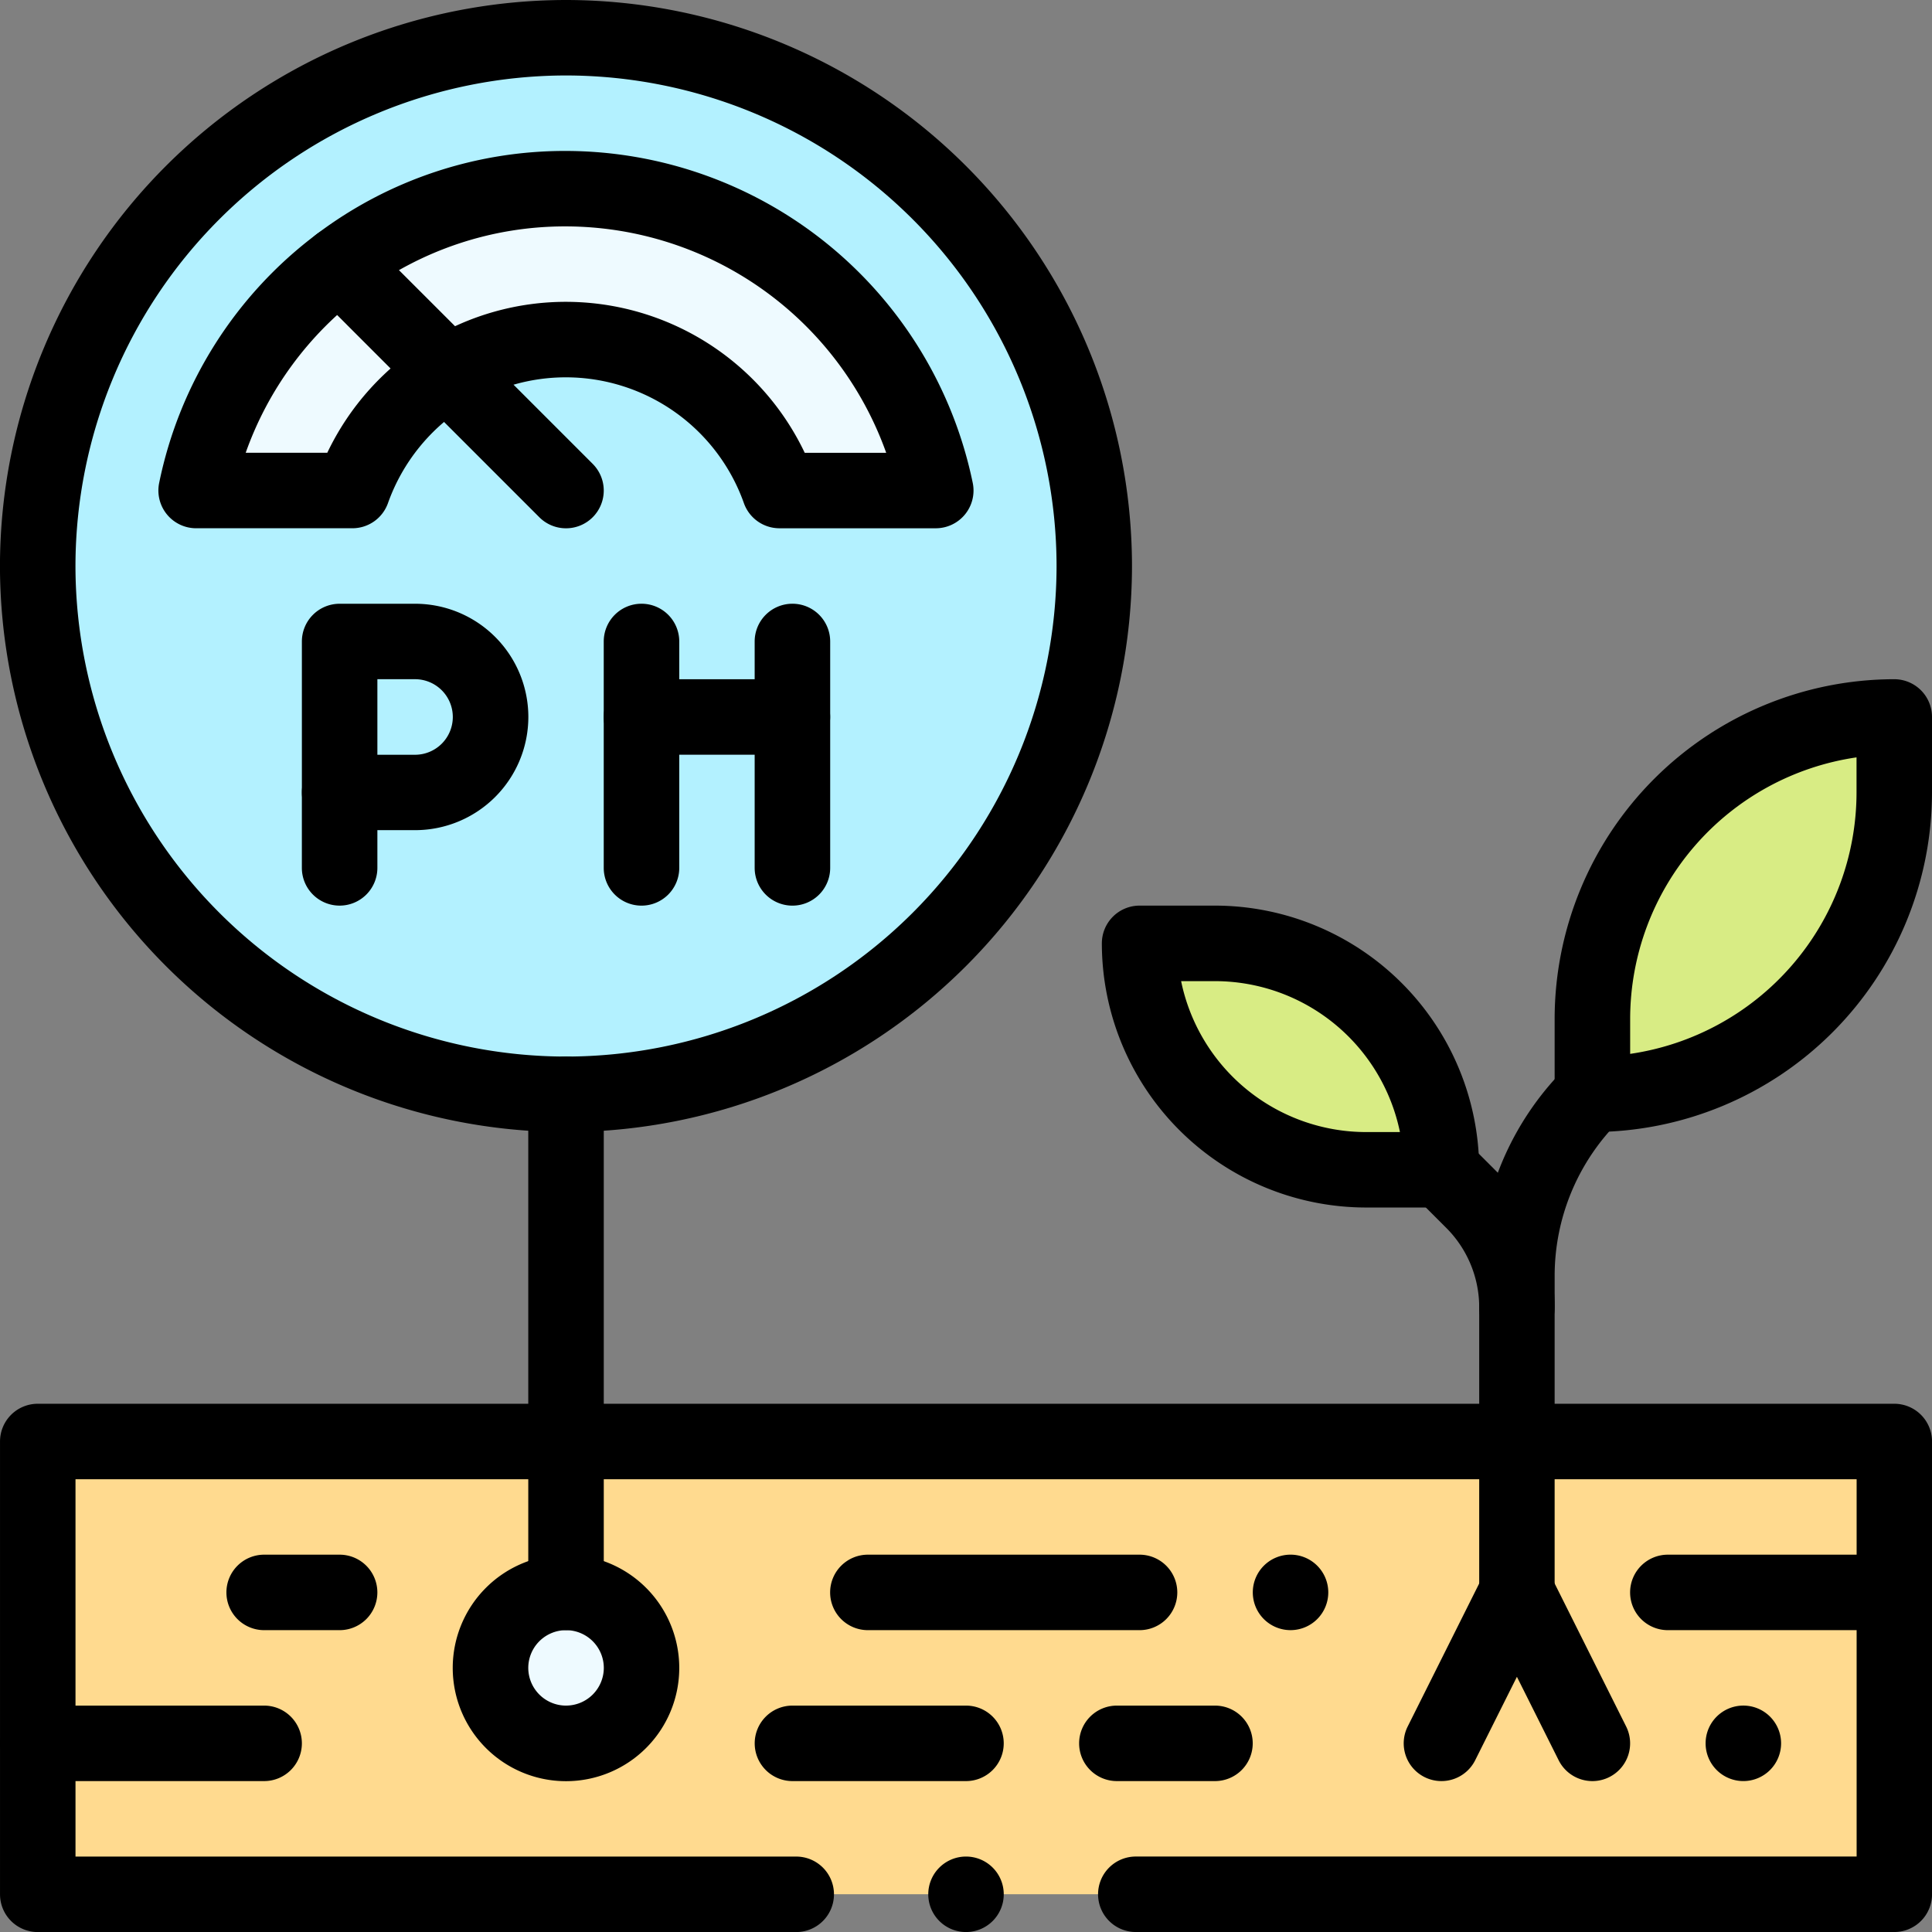 <svg xmlns="http://www.w3.org/2000/svg" xmlns:xlink="http://www.w3.org/1999/xlink" width="105.759" height="105.759" viewBox="0 0 105.759 105.759">
  <rect x="0" y="0" width="105.759" height="105.759" fill="#808080" stroke="none"/>
  <defs>
    <clipPath id="clip-path">
      <path id="path1566" d="M0-682.665H105.759v105.759H0Z" transform="translate(0 682.665)"/>
    </clipPath>
  </defs>
  <g id="g1560" transform="translate(0 0)">
    <g id="g1562">
      <g id="g1564" clip-path="url(#clip-path)">
        <g id="g1570" transform="translate(2.066 2.066)">
          <path id="path1572" d="M-157.748,0a28.918,28.918,0,0,0-28.918,28.918,28.918,28.918,0,0,0,28.918,28.918,28.918,28.918,0,0,0,28.918-28.918A28.918,28.918,0,0,0-157.748,0" transform="translate(186.666)" fill="#b3f1ff"/>
        </g>
        <path id="path1574" d="M13.333-148.546H114.961v-24.787H13.333Z" transform="translate(-11.268 252.239)" fill="#ffda8f"/>
        <g id="g1576" transform="translate(87.169 39.246)">
          <path id="path1578" d="M-90.142,0V4.131a16.526,16.526,0,0,1-16.525,16.525V16.525A16.526,16.526,0,0,1-90.142,0" transform="translate(106.666)" fill="#d8ec84"/>
        </g>
        <g id="g1580" transform="translate(62.381 51.64)">
          <path id="path1582" d="M-90.142-67.606h-4.131A12.393,12.393,0,0,1-106.666-80h4.131A12.393,12.393,0,0,1-90.142-67.606" transform="translate(106.666 80)" fill="#d8ec84"/>
        </g>
        <g id="g1584" transform="translate(26.853 87.169)">
          <path id="path1586" d="M-22.535,0A4.13,4.13,0,0,1-18.4,4.131a4.13,4.13,0,0,1-4.131,4.131,4.13,4.13,0,0,1-4.131-4.131A4.13,4.13,0,0,1-22.535,0" transform="translate(26.667)" fill="#eefaff"/>
        </g>
        <g id="g1588" transform="translate(10.741 10.328)">
          <path id="path1590" d="M-110.423,0a20.667,20.667,0,0,0-20.243,16.525h8.554a12.4,12.4,0,0,1,11.689-8.262,12.4,12.4,0,0,1,11.689,8.262h8.554A20.665,20.665,0,0,0-110.423,0" transform="translate(130.666)" fill="#eefaff"/>
        </g>
        <g id="g1592" transform="translate(93.365 93.365)">
          <path id="path1594" d="M-11.268,0A2.066,2.066,0,0,1-9.2,2.066a2.066,2.066,0,0,1-2.066,2.066,2.066,2.066,0,0,1-2.066-2.066A2.066,2.066,0,0,1-11.268,0" transform="translate(13.333 0)"/>
        </g>
        <g id="g1596" transform="translate(68.578 85.103)">
          <path id="path1598" d="M-11.268,0A2.066,2.066,0,0,1-9.2,2.066a2.066,2.066,0,0,1-2.066,2.066,2.066,2.066,0,0,1-2.066-2.066A2.066,2.066,0,0,1-11.268,0" transform="translate(13.333 0)"/>
        </g>
        <g id="g1600" transform="translate(0 0)">
          <path id="path1602" d="M-355.682-200A31.019,31.019,0,0,1-324.7-169.016a31.019,31.019,0,0,1-30.984,30.984,31.019,31.019,0,0,1-30.984-30.984A31.019,31.019,0,0,1-355.682-200Zm0,57.837a26.883,26.883,0,0,0,26.853-26.853,26.883,26.883,0,0,0-26.853-26.853,26.883,26.883,0,0,0-26.853,26.853A26.883,26.883,0,0,0-355.682-142.163Z" transform="translate(386.666 200)"/>
        </g>
        <g id="g1604" transform="translate(8.675 8.262)">
          <path id="path1606" d="M-59.8-57.69h-8.554A2.066,2.066,0,0,1-70.3-59.067a10.349,10.349,0,0,0-9.742-6.886,10.323,10.323,0,0,0-5.377,1.507,10.392,10.392,0,0,0-4.364,5.378,2.066,2.066,0,0,1-1.947,1.377h-8.554a2.066,2.066,0,0,1-1.6-.759,2.066,2.066,0,0,1-.425-1.719A22.7,22.7,0,0,1-93.672-73.8a22.529,22.529,0,0,1,13.634-4.545A22.785,22.785,0,0,1-57.771-60.167a2.066,2.066,0,0,1-.425,1.718A2.066,2.066,0,0,1-59.8-57.69Zm-7.175-4.131h4.465A18.66,18.66,0,0,0-80.038-74.215,18.429,18.429,0,0,0-91.191-70.5a18.6,18.6,0,0,0-6.38,8.676h4.466a14.56,14.56,0,0,1,5.536-6.149,14.456,14.456,0,0,1,7.531-2.113A14.492,14.492,0,0,1-66.97-61.822Z" transform="translate(102.346 78.346)"/>
        </g>
        <g id="g1608" transform="translate(16.525 41.312)">
          <path id="path1610" d="M-11.268-5.071a2.066,2.066,0,0,1-2.066-2.066v-4.131a2.066,2.066,0,0,1,2.066-2.066A2.066,2.066,0,0,1-9.2-11.268v4.131A2.066,2.066,0,0,1-11.268-5.071Z" transform="translate(13.333 13.333)"/>
        </g>
        <g id="g1612" transform="translate(16.525 33.05)">
          <path id="path1614" d="M-7.136-54.273h-4.131a2.066,2.066,0,0,1-2.066-2.066V-64.6a2.066,2.066,0,0,1,2.066-2.066h4.131a6.2,6.2,0,0,1,6.2,6.2A6.2,6.2,0,0,1-7.136-54.273ZM-9.2-58.4h2.066A2.068,2.068,0,0,0-5.071-60.47a2.068,2.068,0,0,0-2.066-2.066H-9.2Z" transform="translate(13.333 66.666)"/>
        </g>
        <g id="g1616" transform="translate(33.05 33.05)">
          <path id="path1618" d="M-11.268,3.192a2.066,2.066,0,0,1-2.066-2.066V-11.268a2.066,2.066,0,0,1,2.066-2.066A2.066,2.066,0,0,1-9.2-11.268V1.126A2.066,2.066,0,0,1-11.268,3.192Z" transform="translate(13.333 13.333)"/>
        </g>
        <g id="g1620" transform="translate(41.312 33.05)">
          <path id="path1622" d="M-11.268,3.192a2.066,2.066,0,0,1-2.066-2.066V-11.268a2.066,2.066,0,0,1,2.066-2.066A2.066,2.066,0,0,1-9.2-11.268V1.126A2.066,2.066,0,0,1-11.268,3.192Z" transform="translate(13.333 13.333)"/>
        </g>
        <g id="g1624" transform="translate(33.05 37.181)">
          <path id="path1626" d="M-3.005-9.2h-8.262a2.066,2.066,0,0,1-2.066-2.066,2.066,2.066,0,0,1,2.066-2.066h8.262A2.066,2.066,0,0,1-.94-11.268,2.066,2.066,0,0,1-3.005-9.2Z" transform="translate(13.333 13.333)"/>
        </g>
        <g id="g1628" transform="translate(16.525 12.394)">
          <path id="path1630" d="M-78.874-76.808a2.059,2.059,0,0,1-1.461-.605L-92.728-89.807a2.066,2.066,0,0,1,0-2.921,2.066,2.066,0,0,1,2.921,0l12.394,12.394a2.066,2.066,0,0,1,0,2.921A2.059,2.059,0,0,1-78.874-76.808Z" transform="translate(93.333 93.333)"/>
        </g>
        <g id="g1632" transform="translate(28.918 57.837)">
          <path id="path1634" d="M-11.268,18.064A2.066,2.066,0,0,1-13.333,16V-11.268a2.066,2.066,0,0,1,2.066-2.066A2.066,2.066,0,0,1-9.2-11.268V16A2.066,2.066,0,0,1-11.268,18.064Z" transform="translate(13.333 13.333)"/>
        </g>
        <g id="g1636" transform="translate(24.787 85.103)">
          <path id="path1638" d="M-60.47-40a6.2,6.2,0,0,1,6.2,6.2,6.2,6.2,0,0,1-6.2,6.2,6.2,6.2,0,0,1-6.2-6.2A6.2,6.2,0,0,1-60.47-40Zm0,8.262A2.068,2.068,0,0,0-58.4-33.8a2.068,2.068,0,0,0-2.066-2.066A2.068,2.068,0,0,0-62.535-33.8,2.068,2.068,0,0,0-60.47-31.737Z" transform="translate(66.666 40)"/>
        </g>
        <g id="g1640" transform="translate(85.103 37.181)">
          <path id="path1642" d="M-11.268-121.879a2.066,2.066,0,0,1-2.066-2.066v-4.131a18.612,18.612,0,0,1,18.59-18.59A2.066,2.066,0,0,1,7.323-144.6v4.131A18.611,18.611,0,0,1-11.268-121.879ZM3.192-142.388A14.482,14.482,0,0,0-9.2-128.076v1.919A14.482,14.482,0,0,0,3.192-140.469Z" transform="translate(13.333 146.666)"/>
        </g>
        <g id="g1644" transform="translate(80.972 57.837)">
          <path id="path1646" d="M-37.934,2.483A2.066,2.066,0,0,1-40,.417V-1.295a16.064,16.064,0,0,1,4.736-11.433,2.066,2.066,0,0,1,2.921,0,2.066,2.066,0,0,1,0,2.921,11.959,11.959,0,0,0-3.526,8.512V.417A2.066,2.066,0,0,1-37.934,2.483Z" transform="translate(40 13.333)"/>
        </g>
        <g id="g1648" transform="translate(60.316 49.575)">
          <path id="path1650" d="M-74.743-76.808h-4.131A14.476,14.476,0,0,1-93.333-91.268a2.066,2.066,0,0,1,2.066-2.066h4.131A14.476,14.476,0,0,1-72.677-78.874,2.066,2.066,0,0,1-74.743-76.808ZM-88.994-89.2a10.346,10.346,0,0,0,10.121,8.262h1.858A10.346,10.346,0,0,0-87.136-89.2Z" transform="translate(93.333 93.333)"/>
        </g>
        <g id="g1652" transform="translate(76.84 61.968)">
          <path id="path1654" d="M-7.136,13.933A2.066,2.066,0,0,1-9.2,11.867V-3.714A6.158,6.158,0,0,0-11.018-8.1l-1.71-1.71a2.066,2.066,0,0,1,0-2.921,2.066,2.066,0,0,1,2.921,0l1.71,1.71a10.262,10.262,0,0,1,3.026,7.3V11.867A2.066,2.066,0,0,1-7.136,13.933Z" transform="translate(13.333 13.333)"/>
        </g>
        <g id="g1656" transform="translate(76.84 85.103)">
          <path id="path1658" d="M-3.006-54.272a2.065,2.065,0,0,1-1.849-1.142l-2.284-4.567-2.284,4.567a2.066,2.066,0,0,1-2.771.924,2.066,2.066,0,0,1-.924-2.771l4.131-8.262a2.066,2.066,0,0,1,1.848-1.142,2.066,2.066,0,0,1,1.848,1.142l4.131,8.262a2.066,2.066,0,0,1-.924,2.771A2.058,2.058,0,0,1-3.006-54.272Z" transform="translate(13.336 66.667)"/>
        </g>
        <g id="g1660" transform="translate(12.394 85.103)">
          <path id="path1662" d="M-7.136-9.2h-4.131a2.066,2.066,0,0,1-2.066-2.066,2.066,2.066,0,0,1,2.066-2.066h4.131a2.066,2.066,0,0,1,2.066,2.066A2.066,2.066,0,0,1-7.136-9.2Z" transform="translate(13.333 13.333)"/>
        </g>
        <g id="g1664" transform="translate(0 93.365)">
          <path id="path1666" d="M1.126-9.2H-11.268a2.066,2.066,0,0,1-2.066-2.066,2.066,2.066,0,0,1,2.066-2.066H1.126a2.066,2.066,0,0,1,2.066,2.066A2.066,2.066,0,0,1,1.126-9.2Z" transform="translate(13.333 13.333)"/>
        </g>
        <g id="g1668" transform="translate(45.443 85.103)">
          <path id="path1670" d="M3.6-9.2H-11.268a2.066,2.066,0,0,1-2.066-2.066,2.066,2.066,0,0,1,2.066-2.066H3.6A2.066,2.066,0,0,1,5.67-11.268,2.066,2.066,0,0,1,3.6-9.2Z" transform="translate(13.333 13.333)"/>
        </g>
        <g id="g1672" transform="translate(41.312 93.365)">
          <path id="path1674" d="M-1.766-9.2h-9.5a2.066,2.066,0,0,1-2.066-2.066,2.066,2.066,0,0,1,2.066-2.066h9.5A2.066,2.066,0,0,1,.3-11.268,2.066,2.066,0,0,1-1.766-9.2Z" transform="translate(13.333 13.333)"/>
        </g>
        <g id="g1676" transform="translate(89.234 85.103)">
          <path id="path1678" d="M1.126-9.2H-11.268a2.066,2.066,0,0,1-2.066-2.066,2.066,2.066,0,0,1,2.066-2.066H1.126a2.066,2.066,0,0,1,2.066,2.066A2.066,2.066,0,0,1,1.126-9.2Z" transform="translate(13.333 13.333)"/>
        </g>
        <g id="g1680" transform="translate(59.076 93.365)">
          <path id="path1682" d="M-5.9-9.2h-5.371a2.066,2.066,0,0,1-2.066-2.066,2.066,2.066,0,0,1,2.066-2.066H-5.9a2.066,2.066,0,0,1,2.066,2.066A2.066,2.066,0,0,1-5.9-9.2Z" transform="translate(13.333 13.333)"/>
        </g>
        <g id="g1684" transform="translate(0 76.841)">
          <path id="path1686" d="M-177.639-144.414h-41.519a2.066,2.066,0,0,1-2.066-2.066,2.066,2.066,0,0,1,2.066-2.066H-179.7V-169.2h-97.5v20.656h39.453a2.066,2.066,0,0,1,2.066,2.066,2.066,2.066,0,0,1-2.066,2.066h-41.519a2.066,2.066,0,0,1-2.066-2.066v-24.787a2.066,2.066,0,0,1,2.066-2.066h101.628a2.066,2.066,0,0,1,2.066,2.066v24.787A2.066,2.066,0,0,1-177.639-144.414Z" transform="translate(281.333 173.333)"/>
        </g>
        <g id="g1688" transform="translate(50.814 101.628)">
          <path id="path1690" d="M0-11.268A2.066,2.066,0,0,0,2.066-9.2a2.066,2.066,0,0,0,2.066-2.066,2.066,2.066,0,0,0-2.066-2.066A2.066,2.066,0,0,0,0-11.268" transform="translate(0 13.333)"/>
        </g>
      </g>
    </g>
  </g>
</svg>
